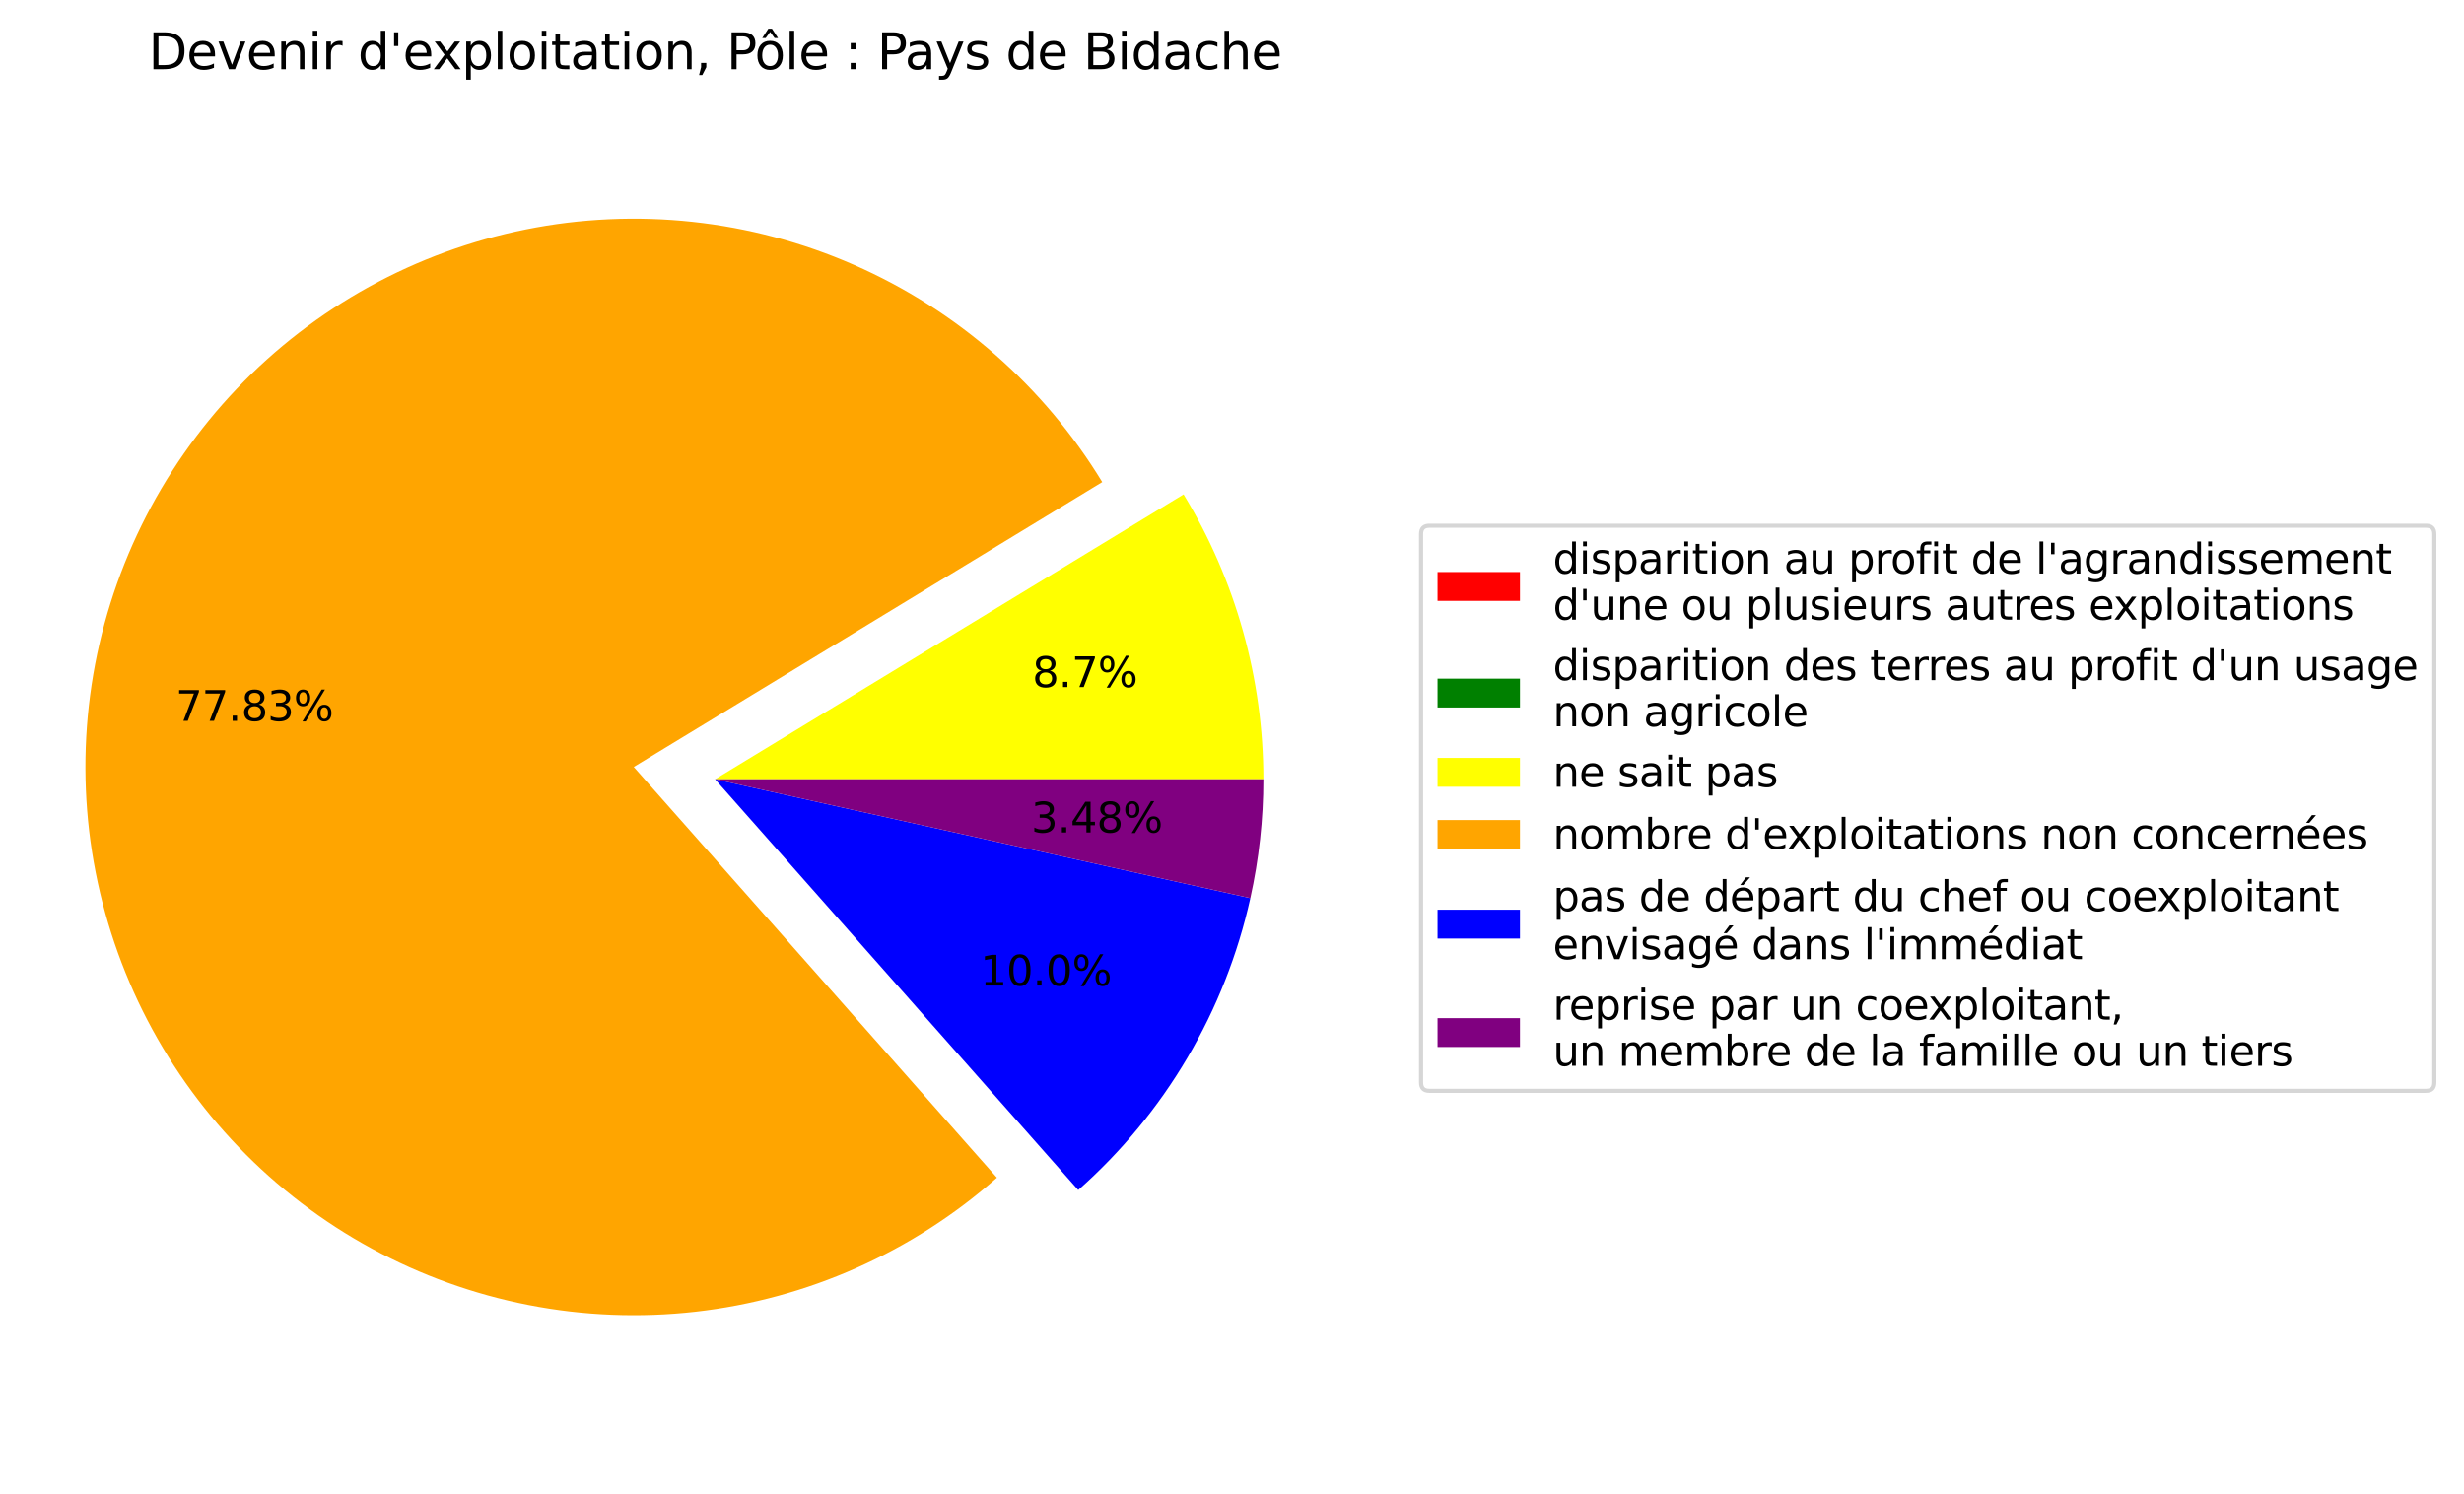 <?xml version="1.0" encoding="utf-8" standalone="no"?>
<!DOCTYPE svg PUBLIC "-//W3C//DTD SVG 1.1//EN"
  "http://www.w3.org/Graphics/SVG/1.1/DTD/svg11.dtd">
<svg xmlns:xlink="http://www.w3.org/1999/xlink" width="597.92pt" height="362.638pt" viewBox="0 0 597.92 362.638" xmlns="http://www.w3.org/2000/svg" version="1.1">
 <defs>
  <style type="text/css">*{stroke-linejoin: round; stroke-linecap: butt}</style>
 </defs>
 <g id="figure_1">
  <g id="patch_1">
   <path d="M 0 362.638 
L 597.92 362.638 
L 597.92 0 
L 0 0 
z
" style="fill: #ffffff"/>
  </g>
  <g id="axes_1">
   <g id="patch_2">
    <path d="M 306.576 189.118 
C 306.576 189.118 306.576 189.118 306.576 189.118 
L 173.52 189.118 
z
" style="fill: #ff0000"/>
   </g>
   <g id="patch_3">
    <path d="M 306.576 189.118 
C 306.576 189.118 306.576 189.118 306.576 189.118 
L 173.52 189.118 
z
" style="fill: #008000"/>
   </g>
   <g id="patch_4">
    <path d="M 306.576 189.118 
C 306.576 176.983 304.916 164.905 301.642 153.22 
C 298.368 141.535 293.511 130.353 287.206 119.984 
L 173.52 189.118 
z
" style="fill: #ffff00"/>
   </g>
   <g id="patch_5">
    <path d="M 267.472 116.997 
C 260.415 105.393 251.624 94.937 241.402 85.994 
C 231.181 77.051 219.651 69.725 207.213 64.272 
C 194.774 58.819 181.574 55.302 168.071 53.844 
C 154.568 52.386 140.922 53.003 127.606 55.676 
C 114.29 58.348 101.462 63.043 89.567 69.598 
C 77.672 76.154 66.851 84.491 57.48 94.321 
C 48.109 104.152 40.298 115.359 34.319 127.553 
C 28.339 139.748 24.262 152.786 22.23 166.214 
C 20.197 179.642 20.232 193.303 22.333 206.721 
C 24.435 220.138 28.579 233.156 34.62 245.319 
C 40.662 257.483 48.53 268.65 57.951 278.432 
C 67.373 288.214 78.236 296.496 90.165 302.99 
C 102.093 309.484 114.945 314.114 128.274 316.718 
C 141.604 319.322 155.253 319.87 168.748 318.343 
C 182.244 316.816 195.426 313.231 207.836 307.714 
C 220.246 302.197 231.739 294.813 241.914 285.817 
L 153.786 186.131 
z
" style="fill: #ffa500"/>
   </g>
   <g id="patch_6">
    <path d="M 261.648 288.805 
C 272.108 279.557 281.048 268.72 288.139 256.693 
C 295.23 244.665 300.384 231.596 303.411 217.966 
L 173.52 189.118 
z
" style="fill: #0000ff"/>
   </g>
   <g id="patch_7">
    <path d="M 303.411 217.966 
C 304.462 213.234 305.254 208.447 305.782 203.629 
C 306.311 198.81 306.576 193.966 306.576 189.118 
L 173.52 189.118 
z
" style="fill: #800080"/>
   </g>
   <g id="matplotlib.axis_1"/>
   <g id="matplotlib.axis_2"/>
   <g id="text_1">
    <!-- 0.0% -->
    <g transform="translate(253.957 191.877) scale(0.1 -0.1)">
     <defs>
      <path id="DejaVuSans-30" d="M 2034 4250 
Q 1547 4250 1301 3770 
Q 1056 3291 1056 2328 
Q 1056 1369 1301 889 
Q 1547 409 2034 409 
Q 2525 409 2770 889 
Q 3016 1369 3016 2328 
Q 3016 3291 2770 3770 
Q 2525 4250 2034 4250 
z
M 2034 4750 
Q 2819 4750 3233 4129 
Q 3647 3509 3647 2328 
Q 3647 1150 3233 529 
Q 2819 -91 2034 -91 
Q 1250 -91 836 529 
Q 422 1150 422 2328 
Q 422 3509 836 4129 
Q 1250 4750 2034 4750 
z
" transform="scale(0.016)"/>
      <path id="DejaVuSans-2e" d="M 684 794 
L 1344 794 
L 1344 0 
L 684 0 
L 684 794 
z
" transform="scale(0.016)"/>
      <path id="DejaVuSans-25" d="M 4653 2053 
Q 4381 2053 4226 1822 
Q 4072 1591 4072 1178 
Q 4072 772 4226 539 
Q 4381 306 4653 306 
Q 4919 306 5073 539 
Q 5228 772 5228 1178 
Q 5228 1588 5073 1820 
Q 4919 2053 4653 2053 
z
M 4653 2450 
Q 5147 2450 5437 2106 
Q 5728 1763 5728 1178 
Q 5728 594 5436 251 
Q 5144 -91 4653 -91 
Q 4153 -91 3862 251 
Q 3572 594 3572 1178 
Q 3572 1766 3864 2108 
Q 4156 2450 4653 2450 
z
M 1428 4353 
Q 1159 4353 1004 4120 
Q 850 3888 850 3481 
Q 850 3069 1003 2837 
Q 1156 2606 1428 2606 
Q 1700 2606 1854 2837 
Q 2009 3069 2009 3481 
Q 2009 3884 1853 4118 
Q 1697 4353 1428 4353 
z
M 4250 4750 
L 4750 4750 
L 1831 -91 
L 1331 -91 
L 4250 4750 
z
M 1428 4750 
Q 1922 4750 2215 4408 
Q 2509 4066 2509 3481 
Q 2509 2891 2217 2550 
Q 1925 2209 1428 2209 
Q 931 2209 642 2551 
Q 353 2894 353 3481 
Q 353 4063 643 4406 
Q 934 4750 1428 4750 
z
" transform="scale(0.016)"/>
     </defs>
    </g>
   </g>
   <g id="text_2">
    <!-- 0.0% -->
    <g transform="translate(253.957 191.877) scale(0.1 -0.1)">
    </g>
   </g>
   <g id="text_3">
    <!-- 8.7% -->
    <g transform="translate(250.503 166.749) scale(0.1 -0.1)">
     <defs>
      <path id="DejaVuSans-38" d="M 2034 2216 
Q 1584 2216 1326 1975 
Q 1069 1734 1069 1313 
Q 1069 891 1326 650 
Q 1584 409 2034 409 
Q 2484 409 2743 651 
Q 3003 894 3003 1313 
Q 3003 1734 2745 1975 
Q 2488 2216 2034 2216 
z
M 1403 2484 
Q 997 2584 770 2862 
Q 544 3141 544 3541 
Q 544 4100 942 4425 
Q 1341 4750 2034 4750 
Q 2731 4750 3128 4425 
Q 3525 4100 3525 3541 
Q 3525 3141 3298 2862 
Q 3072 2584 2669 2484 
Q 3125 2378 3379 2068 
Q 3634 1759 3634 1313 
Q 3634 634 3220 271 
Q 2806 -91 2034 -91 
Q 1263 -91 848 271 
Q 434 634 434 1313 
Q 434 1759 690 2068 
Q 947 2378 1403 2484 
z
M 1172 3481 
Q 1172 3119 1398 2916 
Q 1625 2713 2034 2713 
Q 2441 2713 2670 2916 
Q 2900 3119 2900 3481 
Q 2900 3844 2670 4047 
Q 2441 4250 2034 4250 
Q 1625 4250 1398 4047 
Q 1172 3844 1172 3481 
z
" transform="scale(0.016)"/>
      <path id="DejaVuSans-37" d="M 525 4666 
L 3525 4666 
L 3525 4397 
L 1831 0 
L 1172 0 
L 2766 4134 
L 525 4134 
L 525 4666 
z
" transform="scale(0.016)"/>
     </defs>
     <use xlink:href="#DejaVuSans-38"/>
     <use xlink:href="#DejaVuSans-2e" x="63.623"/>
     <use xlink:href="#DejaVuSans-37" x="95.41"/>
     <use xlink:href="#DejaVuSans-25" x="159.033"/>
    </g>
   </g>
   <g id="text_4">
    <!-- 77.83% -->
    <g transform="translate(42.632 174.948) scale(0.1 -0.1)">
     <defs>
      <path id="DejaVuSans-33" d="M 2597 2516 
Q 3050 2419 3304 2112 
Q 3559 1806 3559 1356 
Q 3559 666 3084 287 
Q 2609 -91 1734 -91 
Q 1441 -91 1130 -33 
Q 819 25 488 141 
L 488 750 
Q 750 597 1062 519 
Q 1375 441 1716 441 
Q 2309 441 2620 675 
Q 2931 909 2931 1356 
Q 2931 1769 2642 2001 
Q 2353 2234 1838 2234 
L 1294 2234 
L 1294 2753 
L 1863 2753 
Q 2328 2753 2575 2939 
Q 2822 3125 2822 3475 
Q 2822 3834 2567 4026 
Q 2313 4219 1838 4219 
Q 1578 4219 1281 4162 
Q 984 4106 628 3988 
L 628 4550 
Q 988 4650 1302 4700 
Q 1616 4750 1894 4750 
Q 2613 4750 3031 4423 
Q 3450 4097 3450 3541 
Q 3450 3153 3228 2886 
Q 3006 2619 2597 2516 
z
" transform="scale(0.016)"/>
     </defs>
     <use xlink:href="#DejaVuSans-37"/>
     <use xlink:href="#DejaVuSans-37" x="63.623"/>
     <use xlink:href="#DejaVuSans-2e" x="127.246"/>
     <use xlink:href="#DejaVuSans-38" x="159.033"/>
     <use xlink:href="#DejaVuSans-33" x="222.656"/>
     <use xlink:href="#DejaVuSans-25" x="286.279"/>
    </g>
   </g>
   <g id="text_5">
    <!-- 10.0% -->
    <g transform="translate(237.87 239.18) scale(0.1 -0.1)">
     <defs>
      <path id="DejaVuSans-31" d="M 794 531 
L 1825 531 
L 1825 4091 
L 703 3866 
L 703 4441 
L 1819 4666 
L 2450 4666 
L 2450 531 
L 3481 531 
L 3481 0 
L 794 0 
L 794 531 
z
" transform="scale(0.016)"/>
     </defs>
     <use xlink:href="#DejaVuSans-31"/>
     <use xlink:href="#DejaVuSans-30" x="63.623"/>
     <use xlink:href="#DejaVuSans-2e" x="127.246"/>
     <use xlink:href="#DejaVuSans-30" x="159.033"/>
     <use xlink:href="#DejaVuSans-25" x="222.656"/>
    </g>
   </g>
   <g id="text_6">
    <!-- 3.48% -->
    <g transform="translate(250.22 202.035) scale(0.1 -0.1)">
     <defs>
      <path id="DejaVuSans-34" d="M 2419 4116 
L 825 1625 
L 2419 1625 
L 2419 4116 
z
M 2253 4666 
L 3047 4666 
L 3047 1625 
L 3713 1625 
L 3713 1100 
L 3047 1100 
L 3047 0 
L 2419 0 
L 2419 1100 
L 313 1100 
L 313 1709 
L 2253 4666 
z
" transform="scale(0.016)"/>
     </defs>
     <use xlink:href="#DejaVuSans-33"/>
     <use xlink:href="#DejaVuSans-2e" x="63.623"/>
     <use xlink:href="#DejaVuSans-34" x="95.41"/>
     <use xlink:href="#DejaVuSans-38" x="159.033"/>
     <use xlink:href="#DejaVuSans-25" x="222.656"/>
    </g>
   </g>
   <g id="text_7">
    <!-- Devenir d'exploitation, Pôle : Pays de Bidache -->
    <g transform="translate(36.032 16.798) scale(0.12 -0.12)">
     <defs>
      <path id="DejaVuSans-44" d="M 1259 4147 
L 1259 519 
L 2022 519 
Q 2988 519 3436 956 
Q 3884 1394 3884 2338 
Q 3884 3275 3436 3711 
Q 2988 4147 2022 4147 
L 1259 4147 
z
M 628 4666 
L 1925 4666 
Q 3281 4666 3915 4102 
Q 4550 3538 4550 2338 
Q 4550 1131 3912 565 
Q 3275 0 1925 0 
L 628 0 
L 628 4666 
z
" transform="scale(0.016)"/>
      <path id="DejaVuSans-65" d="M 3597 1894 
L 3597 1613 
L 953 1613 
Q 991 1019 1311 708 
Q 1631 397 2203 397 
Q 2534 397 2845 478 
Q 3156 559 3463 722 
L 3463 178 
Q 3153 47 2828 -22 
Q 2503 -91 2169 -91 
Q 1331 -91 842 396 
Q 353 884 353 1716 
Q 353 2575 817 3079 
Q 1281 3584 2069 3584 
Q 2775 3584 3186 3129 
Q 3597 2675 3597 1894 
z
M 3022 2063 
Q 3016 2534 2758 2815 
Q 2500 3097 2075 3097 
Q 1594 3097 1305 2825 
Q 1016 2553 972 2059 
L 3022 2063 
z
" transform="scale(0.016)"/>
      <path id="DejaVuSans-76" d="M 191 3500 
L 800 3500 
L 1894 563 
L 2988 3500 
L 3597 3500 
L 2284 0 
L 1503 0 
L 191 3500 
z
" transform="scale(0.016)"/>
      <path id="DejaVuSans-6e" d="M 3513 2113 
L 3513 0 
L 2938 0 
L 2938 2094 
Q 2938 2591 2744 2837 
Q 2550 3084 2163 3084 
Q 1697 3084 1428 2787 
Q 1159 2491 1159 1978 
L 1159 0 
L 581 0 
L 581 3500 
L 1159 3500 
L 1159 2956 
Q 1366 3272 1645 3428 
Q 1925 3584 2291 3584 
Q 2894 3584 3203 3211 
Q 3513 2838 3513 2113 
z
" transform="scale(0.016)"/>
      <path id="DejaVuSans-69" d="M 603 3500 
L 1178 3500 
L 1178 0 
L 603 0 
L 603 3500 
z
M 603 4863 
L 1178 4863 
L 1178 4134 
L 603 4134 
L 603 4863 
z
" transform="scale(0.016)"/>
      <path id="DejaVuSans-72" d="M 2631 2963 
Q 2534 3019 2420 3045 
Q 2306 3072 2169 3072 
Q 1681 3072 1420 2755 
Q 1159 2438 1159 1844 
L 1159 0 
L 581 0 
L 581 3500 
L 1159 3500 
L 1159 2956 
Q 1341 3275 1631 3429 
Q 1922 3584 2338 3584 
Q 2397 3584 2469 3576 
Q 2541 3569 2628 3553 
L 2631 2963 
z
" transform="scale(0.016)"/>
      <path id="DejaVuSans-20" transform="scale(0.016)"/>
      <path id="DejaVuSans-64" d="M 2906 2969 
L 2906 4863 
L 3481 4863 
L 3481 0 
L 2906 0 
L 2906 525 
Q 2725 213 2448 61 
Q 2172 -91 1784 -91 
Q 1150 -91 751 415 
Q 353 922 353 1747 
Q 353 2572 751 3078 
Q 1150 3584 1784 3584 
Q 2172 3584 2448 3432 
Q 2725 3281 2906 2969 
z
M 947 1747 
Q 947 1113 1208 752 
Q 1469 391 1925 391 
Q 2381 391 2643 752 
Q 2906 1113 2906 1747 
Q 2906 2381 2643 2742 
Q 2381 3103 1925 3103 
Q 1469 3103 1208 2742 
Q 947 2381 947 1747 
z
" transform="scale(0.016)"/>
      <path id="DejaVuSans-27" d="M 1147 4666 
L 1147 2931 
L 616 2931 
L 616 4666 
L 1147 4666 
z
" transform="scale(0.016)"/>
      <path id="DejaVuSans-78" d="M 3513 3500 
L 2247 1797 
L 3578 0 
L 2900 0 
L 1881 1375 
L 863 0 
L 184 0 
L 1544 1831 
L 300 3500 
L 978 3500 
L 1906 2253 
L 2834 3500 
L 3513 3500 
z
" transform="scale(0.016)"/>
      <path id="DejaVuSans-70" d="M 1159 525 
L 1159 -1331 
L 581 -1331 
L 581 3500 
L 1159 3500 
L 1159 2969 
Q 1341 3281 1617 3432 
Q 1894 3584 2278 3584 
Q 2916 3584 3314 3078 
Q 3713 2572 3713 1747 
Q 3713 922 3314 415 
Q 2916 -91 2278 -91 
Q 1894 -91 1617 61 
Q 1341 213 1159 525 
z
M 3116 1747 
Q 3116 2381 2855 2742 
Q 2594 3103 2138 3103 
Q 1681 3103 1420 2742 
Q 1159 2381 1159 1747 
Q 1159 1113 1420 752 
Q 1681 391 2138 391 
Q 2594 391 2855 752 
Q 3116 1113 3116 1747 
z
" transform="scale(0.016)"/>
      <path id="DejaVuSans-6c" d="M 603 4863 
L 1178 4863 
L 1178 0 
L 603 0 
L 603 4863 
z
" transform="scale(0.016)"/>
      <path id="DejaVuSans-6f" d="M 1959 3097 
Q 1497 3097 1228 2736 
Q 959 2375 959 1747 
Q 959 1119 1226 758 
Q 1494 397 1959 397 
Q 2419 397 2687 759 
Q 2956 1122 2956 1747 
Q 2956 2369 2687 2733 
Q 2419 3097 1959 3097 
z
M 1959 3584 
Q 2709 3584 3137 3096 
Q 3566 2609 3566 1747 
Q 3566 888 3137 398 
Q 2709 -91 1959 -91 
Q 1206 -91 779 398 
Q 353 888 353 1747 
Q 353 2609 779 3096 
Q 1206 3584 1959 3584 
z
" transform="scale(0.016)"/>
      <path id="DejaVuSans-74" d="M 1172 4494 
L 1172 3500 
L 2356 3500 
L 2356 3053 
L 1172 3053 
L 1172 1153 
Q 1172 725 1289 603 
Q 1406 481 1766 481 
L 2356 481 
L 2356 0 
L 1766 0 
Q 1100 0 847 248 
Q 594 497 594 1153 
L 594 3053 
L 172 3053 
L 172 3500 
L 594 3500 
L 594 4494 
L 1172 4494 
z
" transform="scale(0.016)"/>
      <path id="DejaVuSans-61" d="M 2194 1759 
Q 1497 1759 1228 1600 
Q 959 1441 959 1056 
Q 959 750 1161 570 
Q 1363 391 1709 391 
Q 2188 391 2477 730 
Q 2766 1069 2766 1631 
L 2766 1759 
L 2194 1759 
z
M 3341 1997 
L 3341 0 
L 2766 0 
L 2766 531 
Q 2569 213 2275 61 
Q 1981 -91 1556 -91 
Q 1019 -91 701 211 
Q 384 513 384 1019 
Q 384 1609 779 1909 
Q 1175 2209 1959 2209 
L 2766 2209 
L 2766 2266 
Q 2766 2663 2505 2880 
Q 2244 3097 1772 3097 
Q 1472 3097 1187 3025 
Q 903 2953 641 2809 
L 641 3341 
Q 956 3463 1253 3523 
Q 1550 3584 1831 3584 
Q 2591 3584 2966 3190 
Q 3341 2797 3341 1997 
z
" transform="scale(0.016)"/>
      <path id="DejaVuSans-2c" d="M 750 794 
L 1409 794 
L 1409 256 
L 897 -744 
L 494 -744 
L 750 256 
L 750 794 
z
" transform="scale(0.016)"/>
      <path id="DejaVuSans-50" d="M 1259 4147 
L 1259 2394 
L 2053 2394 
Q 2494 2394 2734 2622 
Q 2975 2850 2975 3272 
Q 2975 3691 2734 3919 
Q 2494 4147 2053 4147 
L 1259 4147 
z
M 628 4666 
L 2053 4666 
Q 2838 4666 3239 4311 
Q 3641 3956 3641 3272 
Q 3641 2581 3239 2228 
Q 2838 1875 2053 1875 
L 1259 1875 
L 1259 0 
L 628 0 
L 628 4666 
z
" transform="scale(0.016)"/>
      <path id="DejaVuSans-f4" d="M 1959 3097 
Q 1497 3097 1228 2736 
Q 959 2375 959 1747 
Q 959 1119 1226 758 
Q 1494 397 1959 397 
Q 2419 397 2687 759 
Q 2956 1122 2956 1747 
Q 2956 2369 2687 2733 
Q 2419 3097 1959 3097 
z
M 1959 3584 
Q 2709 3584 3137 3096 
Q 3566 2609 3566 1747 
Q 3566 888 3137 398 
Q 2709 -91 1959 -91 
Q 1206 -91 779 398 
Q 353 888 353 1747 
Q 353 2609 779 3096 
Q 1206 3584 1959 3584 
z
M 1729 5119 
L 2191 5119 
L 2957 3944 
L 2523 3944 
L 1960 4709 
L 1398 3944 
L 963 3944 
L 1729 5119 
z
" transform="scale(0.016)"/>
      <path id="DejaVuSans-3a" d="M 750 794 
L 1409 794 
L 1409 0 
L 750 0 
L 750 794 
z
M 750 3309 
L 1409 3309 
L 1409 2516 
L 750 2516 
L 750 3309 
z
" transform="scale(0.016)"/>
      <path id="DejaVuSans-79" d="M 2059 -325 
Q 1816 -950 1584 -1140 
Q 1353 -1331 966 -1331 
L 506 -1331 
L 506 -850 
L 844 -850 
Q 1081 -850 1212 -737 
Q 1344 -625 1503 -206 
L 1606 56 
L 191 3500 
L 800 3500 
L 1894 763 
L 2988 3500 
L 3597 3500 
L 2059 -325 
z
" transform="scale(0.016)"/>
      <path id="DejaVuSans-73" d="M 2834 3397 
L 2834 2853 
Q 2591 2978 2328 3040 
Q 2066 3103 1784 3103 
Q 1356 3103 1142 2972 
Q 928 2841 928 2578 
Q 928 2378 1081 2264 
Q 1234 2150 1697 2047 
L 1894 2003 
Q 2506 1872 2764 1633 
Q 3022 1394 3022 966 
Q 3022 478 2636 193 
Q 2250 -91 1575 -91 
Q 1294 -91 989 -36 
Q 684 19 347 128 
L 347 722 
Q 666 556 975 473 
Q 1284 391 1588 391 
Q 1994 391 2212 530 
Q 2431 669 2431 922 
Q 2431 1156 2273 1281 
Q 2116 1406 1581 1522 
L 1381 1569 
Q 847 1681 609 1914 
Q 372 2147 372 2553 
Q 372 3047 722 3315 
Q 1072 3584 1716 3584 
Q 2034 3584 2315 3537 
Q 2597 3491 2834 3397 
z
" transform="scale(0.016)"/>
      <path id="DejaVuSans-42" d="M 1259 2228 
L 1259 519 
L 2272 519 
Q 2781 519 3026 730 
Q 3272 941 3272 1375 
Q 3272 1813 3026 2020 
Q 2781 2228 2272 2228 
L 1259 2228 
z
M 1259 4147 
L 1259 2741 
L 2194 2741 
Q 2656 2741 2882 2914 
Q 3109 3088 3109 3444 
Q 3109 3797 2882 3972 
Q 2656 4147 2194 4147 
L 1259 4147 
z
M 628 4666 
L 2241 4666 
Q 2963 4666 3353 4366 
Q 3744 4066 3744 3513 
Q 3744 3084 3544 2831 
Q 3344 2578 2956 2516 
Q 3422 2416 3680 2098 
Q 3938 1781 3938 1306 
Q 3938 681 3513 340 
Q 3088 0 2303 0 
L 628 0 
L 628 4666 
z
" transform="scale(0.016)"/>
      <path id="DejaVuSans-63" d="M 3122 3366 
L 3122 2828 
Q 2878 2963 2633 3030 
Q 2388 3097 2138 3097 
Q 1578 3097 1268 2742 
Q 959 2388 959 1747 
Q 959 1106 1268 751 
Q 1578 397 2138 397 
Q 2388 397 2633 464 
Q 2878 531 3122 666 
L 3122 134 
Q 2881 22 2623 -34 
Q 2366 -91 2075 -91 
Q 1284 -91 818 406 
Q 353 903 353 1747 
Q 353 2603 823 3093 
Q 1294 3584 2113 3584 
Q 2378 3584 2631 3529 
Q 2884 3475 3122 3366 
z
" transform="scale(0.016)"/>
      <path id="DejaVuSans-68" d="M 3513 2113 
L 3513 0 
L 2938 0 
L 2938 2094 
Q 2938 2591 2744 2837 
Q 2550 3084 2163 3084 
Q 1697 3084 1428 2787 
Q 1159 2491 1159 1978 
L 1159 0 
L 581 0 
L 581 4863 
L 1159 4863 
L 1159 2956 
Q 1366 3272 1645 3428 
Q 1925 3584 2291 3584 
Q 2894 3584 3203 3211 
Q 3513 2838 3513 2113 
z
" transform="scale(0.016)"/>
     </defs>
     <use xlink:href="#DejaVuSans-44"/>
     <use xlink:href="#DejaVuSans-65" x="77.002"/>
     <use xlink:href="#DejaVuSans-76" x="138.525"/>
     <use xlink:href="#DejaVuSans-65" x="197.705"/>
     <use xlink:href="#DejaVuSans-6e" x="259.229"/>
     <use xlink:href="#DejaVuSans-69" x="322.607"/>
     <use xlink:href="#DejaVuSans-72" x="350.391"/>
     <use xlink:href="#DejaVuSans-20" x="391.504"/>
     <use xlink:href="#DejaVuSans-64" x="423.291"/>
     <use xlink:href="#DejaVuSans-27" x="486.768"/>
     <use xlink:href="#DejaVuSans-65" x="514.258"/>
     <use xlink:href="#DejaVuSans-78" x="574.031"/>
     <use xlink:href="#DejaVuSans-70" x="633.211"/>
     <use xlink:href="#DejaVuSans-6c" x="696.688"/>
     <use xlink:href="#DejaVuSans-6f" x="724.471"/>
     <use xlink:href="#DejaVuSans-69" x="785.652"/>
     <use xlink:href="#DejaVuSans-74" x="813.436"/>
     <use xlink:href="#DejaVuSans-61" x="852.645"/>
     <use xlink:href="#DejaVuSans-74" x="913.924"/>
     <use xlink:href="#DejaVuSans-69" x="953.133"/>
     <use xlink:href="#DejaVuSans-6f" x="980.916"/>
     <use xlink:href="#DejaVuSans-6e" x="1042.098"/>
     <use xlink:href="#DejaVuSans-2c" x="1105.477"/>
     <use xlink:href="#DejaVuSans-20" x="1137.264"/>
     <use xlink:href="#DejaVuSans-50" x="1169.051"/>
     <use xlink:href="#DejaVuSans-f4" x="1225.729"/>
     <use xlink:href="#DejaVuSans-6c" x="1286.91"/>
     <use xlink:href="#DejaVuSans-65" x="1314.693"/>
     <use xlink:href="#DejaVuSans-20" x="1376.217"/>
     <use xlink:href="#DejaVuSans-3a" x="1408.004"/>
     <use xlink:href="#DejaVuSans-20" x="1441.695"/>
     <use xlink:href="#DejaVuSans-50" x="1473.482"/>
     <use xlink:href="#DejaVuSans-61" x="1529.285"/>
     <use xlink:href="#DejaVuSans-79" x="1590.564"/>
     <use xlink:href="#DejaVuSans-73" x="1649.744"/>
     <use xlink:href="#DejaVuSans-20" x="1701.844"/>
     <use xlink:href="#DejaVuSans-64" x="1733.631"/>
     <use xlink:href="#DejaVuSans-65" x="1797.107"/>
     <use xlink:href="#DejaVuSans-20" x="1858.631"/>
     <use xlink:href="#DejaVuSans-42" x="1890.418"/>
     <use xlink:href="#DejaVuSans-69" x="1959.021"/>
     <use xlink:href="#DejaVuSans-64" x="1986.805"/>
     <use xlink:href="#DejaVuSans-61" x="2050.281"/>
     <use xlink:href="#DejaVuSans-63" x="2111.561"/>
     <use xlink:href="#DejaVuSans-68" x="2166.541"/>
     <use xlink:href="#DejaVuSans-65" x="2229.92"/>
    </g>
   </g>
   <g id="legend_1">
    <g id="patch_8">
     <path d="M 346.84 264.73 
L 588.72 264.73 
Q 590.72 264.73 590.72 262.73 
L 590.72 129.59 
Q 590.72 127.59 588.72 127.59 
L 346.84 127.59 
Q 344.84 127.59 344.84 129.59 
L 344.84 262.73 
Q 344.84 264.73 346.84 264.73 
z
" style="fill: #ffffff; opacity: 0.8; stroke: #cccccc; stroke-linejoin: miter"/>
    </g>
    <g id="patch_9">
     <path d="M 348.84 145.827 
L 368.84 145.827 
L 368.84 138.827 
L 348.84 138.827 
z
" style="fill: #ff0000"/>
    </g>
    <g id="text_8">
     <!-- disparition au profit de l'agrandissement -->
     <g transform="translate(376.84 139.189) scale(0.1 -0.1)">
      <defs>
       <path id="DejaVuSans-75" d="M 544 1381 
L 544 3500 
L 1119 3500 
L 1119 1403 
Q 1119 906 1312 657 
Q 1506 409 1894 409 
Q 2359 409 2629 706 
Q 2900 1003 2900 1516 
L 2900 3500 
L 3475 3500 
L 3475 0 
L 2900 0 
L 2900 538 
Q 2691 219 2414 64 
Q 2138 -91 1772 -91 
Q 1169 -91 856 284 
Q 544 659 544 1381 
z
M 1991 3584 
L 1991 3584 
z
" transform="scale(0.016)"/>
       <path id="DejaVuSans-66" d="M 2375 4863 
L 2375 4384 
L 1825 4384 
Q 1516 4384 1395 4259 
Q 1275 4134 1275 3809 
L 1275 3500 
L 2222 3500 
L 2222 3053 
L 1275 3053 
L 1275 0 
L 697 0 
L 697 3053 
L 147 3053 
L 147 3500 
L 697 3500 
L 697 3744 
Q 697 4328 969 4595 
Q 1241 4863 1831 4863 
L 2375 4863 
z
" transform="scale(0.016)"/>
       <path id="DejaVuSans-67" d="M 2906 1791 
Q 2906 2416 2648 2759 
Q 2391 3103 1925 3103 
Q 1463 3103 1205 2759 
Q 947 2416 947 1791 
Q 947 1169 1205 825 
Q 1463 481 1925 481 
Q 2391 481 2648 825 
Q 2906 1169 2906 1791 
z
M 3481 434 
Q 3481 -459 3084 -895 
Q 2688 -1331 1869 -1331 
Q 1566 -1331 1297 -1286 
Q 1028 -1241 775 -1147 
L 775 -588 
Q 1028 -725 1275 -790 
Q 1522 -856 1778 -856 
Q 2344 -856 2625 -561 
Q 2906 -266 2906 331 
L 2906 616 
Q 2728 306 2450 153 
Q 2172 0 1784 0 
Q 1141 0 747 490 
Q 353 981 353 1791 
Q 353 2603 747 3093 
Q 1141 3584 1784 3584 
Q 2172 3584 2450 3431 
Q 2728 3278 2906 2969 
L 2906 3500 
L 3481 3500 
L 3481 434 
z
" transform="scale(0.016)"/>
       <path id="DejaVuSans-6d" d="M 3328 2828 
Q 3544 3216 3844 3400 
Q 4144 3584 4550 3584 
Q 5097 3584 5394 3201 
Q 5691 2819 5691 2113 
L 5691 0 
L 5113 0 
L 5113 2094 
Q 5113 2597 4934 2840 
Q 4756 3084 4391 3084 
Q 3944 3084 3684 2787 
Q 3425 2491 3425 1978 
L 3425 0 
L 2847 0 
L 2847 2094 
Q 2847 2600 2669 2842 
Q 2491 3084 2119 3084 
Q 1678 3084 1418 2786 
Q 1159 2488 1159 1978 
L 1159 0 
L 581 0 
L 581 3500 
L 1159 3500 
L 1159 2956 
Q 1356 3278 1631 3431 
Q 1906 3584 2284 3584 
Q 2666 3584 2933 3390 
Q 3200 3197 3328 2828 
z
" transform="scale(0.016)"/>
      </defs>
      <use xlink:href="#DejaVuSans-64"/>
      <use xlink:href="#DejaVuSans-69" x="63.477"/>
      <use xlink:href="#DejaVuSans-73" x="91.26"/>
      <use xlink:href="#DejaVuSans-70" x="143.359"/>
      <use xlink:href="#DejaVuSans-61" x="206.836"/>
      <use xlink:href="#DejaVuSans-72" x="268.115"/>
      <use xlink:href="#DejaVuSans-69" x="309.229"/>
      <use xlink:href="#DejaVuSans-74" x="337.012"/>
      <use xlink:href="#DejaVuSans-69" x="376.221"/>
      <use xlink:href="#DejaVuSans-6f" x="404.004"/>
      <use xlink:href="#DejaVuSans-6e" x="465.186"/>
      <use xlink:href="#DejaVuSans-20" x="528.564"/>
      <use xlink:href="#DejaVuSans-61" x="560.352"/>
      <use xlink:href="#DejaVuSans-75" x="621.631"/>
      <use xlink:href="#DejaVuSans-20" x="685.01"/>
      <use xlink:href="#DejaVuSans-70" x="716.797"/>
      <use xlink:href="#DejaVuSans-72" x="780.273"/>
      <use xlink:href="#DejaVuSans-6f" x="819.137"/>
      <use xlink:href="#DejaVuSans-66" x="880.318"/>
      <use xlink:href="#DejaVuSans-69" x="915.523"/>
      <use xlink:href="#DejaVuSans-74" x="943.307"/>
      <use xlink:href="#DejaVuSans-20" x="982.516"/>
      <use xlink:href="#DejaVuSans-64" x="1014.303"/>
      <use xlink:href="#DejaVuSans-65" x="1077.779"/>
      <use xlink:href="#DejaVuSans-20" x="1139.303"/>
      <use xlink:href="#DejaVuSans-6c" x="1171.09"/>
      <use xlink:href="#DejaVuSans-27" x="1198.873"/>
      <use xlink:href="#DejaVuSans-61" x="1226.363"/>
      <use xlink:href="#DejaVuSans-67" x="1287.643"/>
      <use xlink:href="#DejaVuSans-72" x="1351.119"/>
      <use xlink:href="#DejaVuSans-61" x="1392.232"/>
      <use xlink:href="#DejaVuSans-6e" x="1453.512"/>
      <use xlink:href="#DejaVuSans-64" x="1516.891"/>
      <use xlink:href="#DejaVuSans-69" x="1580.367"/>
      <use xlink:href="#DejaVuSans-73" x="1608.15"/>
      <use xlink:href="#DejaVuSans-73" x="1660.25"/>
      <use xlink:href="#DejaVuSans-65" x="1712.35"/>
      <use xlink:href="#DejaVuSans-6d" x="1773.873"/>
      <use xlink:href="#DejaVuSans-65" x="1871.285"/>
      <use xlink:href="#DejaVuSans-6e" x="1932.809"/>
      <use xlink:href="#DejaVuSans-74" x="1996.188"/>
     </g>
     <!-- d'une ou plusieurs autres exploitations -->
     <g transform="translate(376.84 150.386) scale(0.1 -0.1)">
      <use xlink:href="#DejaVuSans-64"/>
      <use xlink:href="#DejaVuSans-27" x="63.477"/>
      <use xlink:href="#DejaVuSans-75" x="90.967"/>
      <use xlink:href="#DejaVuSans-6e" x="154.346"/>
      <use xlink:href="#DejaVuSans-65" x="217.725"/>
      <use xlink:href="#DejaVuSans-20" x="279.248"/>
      <use xlink:href="#DejaVuSans-6f" x="311.035"/>
      <use xlink:href="#DejaVuSans-75" x="372.217"/>
      <use xlink:href="#DejaVuSans-20" x="435.596"/>
      <use xlink:href="#DejaVuSans-70" x="467.383"/>
      <use xlink:href="#DejaVuSans-6c" x="530.859"/>
      <use xlink:href="#DejaVuSans-75" x="558.643"/>
      <use xlink:href="#DejaVuSans-73" x="622.021"/>
      <use xlink:href="#DejaVuSans-69" x="674.121"/>
      <use xlink:href="#DejaVuSans-65" x="701.904"/>
      <use xlink:href="#DejaVuSans-75" x="763.428"/>
      <use xlink:href="#DejaVuSans-72" x="826.807"/>
      <use xlink:href="#DejaVuSans-73" x="867.92"/>
      <use xlink:href="#DejaVuSans-20" x="920.02"/>
      <use xlink:href="#DejaVuSans-61" x="951.807"/>
      <use xlink:href="#DejaVuSans-75" x="1013.086"/>
      <use xlink:href="#DejaVuSans-74" x="1076.465"/>
      <use xlink:href="#DejaVuSans-72" x="1115.674"/>
      <use xlink:href="#DejaVuSans-65" x="1154.537"/>
      <use xlink:href="#DejaVuSans-73" x="1216.061"/>
      <use xlink:href="#DejaVuSans-20" x="1268.16"/>
      <use xlink:href="#DejaVuSans-65" x="1299.947"/>
      <use xlink:href="#DejaVuSans-78" x="1359.721"/>
      <use xlink:href="#DejaVuSans-70" x="1418.9"/>
      <use xlink:href="#DejaVuSans-6c" x="1482.377"/>
      <use xlink:href="#DejaVuSans-6f" x="1510.16"/>
      <use xlink:href="#DejaVuSans-69" x="1571.342"/>
      <use xlink:href="#DejaVuSans-74" x="1599.125"/>
      <use xlink:href="#DejaVuSans-61" x="1638.334"/>
      <use xlink:href="#DejaVuSans-74" x="1699.613"/>
      <use xlink:href="#DejaVuSans-69" x="1738.822"/>
      <use xlink:href="#DejaVuSans-6f" x="1766.605"/>
      <use xlink:href="#DejaVuSans-6e" x="1827.787"/>
      <use xlink:href="#DejaVuSans-73" x="1891.166"/>
     </g>
    </g>
    <g id="patch_10">
     <path d="M 348.84 171.703 
L 368.84 171.703 
L 368.84 164.703 
L 348.84 164.703 
z
" style="fill: #008000"/>
    </g>
    <g id="text_9">
     <!-- disparition des terres au profit d'un usage -->
     <g transform="translate(376.84 165.065) scale(0.1 -0.1)">
      <use xlink:href="#DejaVuSans-64"/>
      <use xlink:href="#DejaVuSans-69" x="63.477"/>
      <use xlink:href="#DejaVuSans-73" x="91.26"/>
      <use xlink:href="#DejaVuSans-70" x="143.359"/>
      <use xlink:href="#DejaVuSans-61" x="206.836"/>
      <use xlink:href="#DejaVuSans-72" x="268.115"/>
      <use xlink:href="#DejaVuSans-69" x="309.229"/>
      <use xlink:href="#DejaVuSans-74" x="337.012"/>
      <use xlink:href="#DejaVuSans-69" x="376.221"/>
      <use xlink:href="#DejaVuSans-6f" x="404.004"/>
      <use xlink:href="#DejaVuSans-6e" x="465.186"/>
      <use xlink:href="#DejaVuSans-20" x="528.564"/>
      <use xlink:href="#DejaVuSans-64" x="560.352"/>
      <use xlink:href="#DejaVuSans-65" x="623.828"/>
      <use xlink:href="#DejaVuSans-73" x="685.352"/>
      <use xlink:href="#DejaVuSans-20" x="737.451"/>
      <use xlink:href="#DejaVuSans-74" x="769.238"/>
      <use xlink:href="#DejaVuSans-65" x="808.447"/>
      <use xlink:href="#DejaVuSans-72" x="869.971"/>
      <use xlink:href="#DejaVuSans-72" x="909.334"/>
      <use xlink:href="#DejaVuSans-65" x="948.197"/>
      <use xlink:href="#DejaVuSans-73" x="1009.721"/>
      <use xlink:href="#DejaVuSans-20" x="1061.82"/>
      <use xlink:href="#DejaVuSans-61" x="1093.607"/>
      <use xlink:href="#DejaVuSans-75" x="1154.887"/>
      <use xlink:href="#DejaVuSans-20" x="1218.266"/>
      <use xlink:href="#DejaVuSans-70" x="1250.053"/>
      <use xlink:href="#DejaVuSans-72" x="1313.529"/>
      <use xlink:href="#DejaVuSans-6f" x="1352.393"/>
      <use xlink:href="#DejaVuSans-66" x="1413.574"/>
      <use xlink:href="#DejaVuSans-69" x="1448.779"/>
      <use xlink:href="#DejaVuSans-74" x="1476.562"/>
      <use xlink:href="#DejaVuSans-20" x="1515.771"/>
      <use xlink:href="#DejaVuSans-64" x="1547.559"/>
      <use xlink:href="#DejaVuSans-27" x="1611.035"/>
      <use xlink:href="#DejaVuSans-75" x="1638.525"/>
      <use xlink:href="#DejaVuSans-6e" x="1701.904"/>
      <use xlink:href="#DejaVuSans-20" x="1765.283"/>
      <use xlink:href="#DejaVuSans-75" x="1797.07"/>
      <use xlink:href="#DejaVuSans-73" x="1860.449"/>
      <use xlink:href="#DejaVuSans-61" x="1912.549"/>
      <use xlink:href="#DejaVuSans-67" x="1973.828"/>
      <use xlink:href="#DejaVuSans-65" x="2037.305"/>
     </g>
     <!-- non agricole -->
     <g transform="translate(376.84 176.262) scale(0.1 -0.1)">
      <use xlink:href="#DejaVuSans-6e"/>
      <use xlink:href="#DejaVuSans-6f" x="63.379"/>
      <use xlink:href="#DejaVuSans-6e" x="124.561"/>
      <use xlink:href="#DejaVuSans-20" x="187.939"/>
      <use xlink:href="#DejaVuSans-61" x="219.727"/>
      <use xlink:href="#DejaVuSans-67" x="281.006"/>
      <use xlink:href="#DejaVuSans-72" x="344.482"/>
      <use xlink:href="#DejaVuSans-69" x="385.596"/>
      <use xlink:href="#DejaVuSans-63" x="413.379"/>
      <use xlink:href="#DejaVuSans-6f" x="468.359"/>
      <use xlink:href="#DejaVuSans-6c" x="529.541"/>
      <use xlink:href="#DejaVuSans-65" x="557.324"/>
     </g>
    </g>
    <g id="patch_11">
     <path d="M 348.84 190.94 
L 368.84 190.94 
L 368.84 183.94 
L 348.84 183.94 
z
" style="fill: #ffff00"/>
    </g>
    <g id="text_10">
     <!-- ne sait pas -->
     <g transform="translate(376.84 190.94) scale(0.1 -0.1)">
      <use xlink:href="#DejaVuSans-6e"/>
      <use xlink:href="#DejaVuSans-65" x="63.379"/>
      <use xlink:href="#DejaVuSans-20" x="124.902"/>
      <use xlink:href="#DejaVuSans-73" x="156.689"/>
      <use xlink:href="#DejaVuSans-61" x="208.789"/>
      <use xlink:href="#DejaVuSans-69" x="270.068"/>
      <use xlink:href="#DejaVuSans-74" x="297.852"/>
      <use xlink:href="#DejaVuSans-20" x="337.061"/>
      <use xlink:href="#DejaVuSans-70" x="368.848"/>
      <use xlink:href="#DejaVuSans-61" x="432.324"/>
      <use xlink:href="#DejaVuSans-73" x="493.604"/>
     </g>
    </g>
    <g id="patch_12">
     <path d="M 348.84 206.019 
L 368.84 206.019 
L 368.84 199.019 
L 348.84 199.019 
z
" style="fill: #ffa500"/>
    </g>
    <g id="text_11">
     <!-- nombre d'exploitations non concernées -->
     <g transform="translate(376.84 206.019) scale(0.1 -0.1)">
      <defs>
       <path id="DejaVuSans-62" d="M 3116 1747 
Q 3116 2381 2855 2742 
Q 2594 3103 2138 3103 
Q 1681 3103 1420 2742 
Q 1159 2381 1159 1747 
Q 1159 1113 1420 752 
Q 1681 391 2138 391 
Q 2594 391 2855 752 
Q 3116 1113 3116 1747 
z
M 1159 2969 
Q 1341 3281 1617 3432 
Q 1894 3584 2278 3584 
Q 2916 3584 3314 3078 
Q 3713 2572 3713 1747 
Q 3713 922 3314 415 
Q 2916 -91 2278 -91 
Q 1894 -91 1617 61 
Q 1341 213 1159 525 
L 1159 0 
L 581 0 
L 581 4863 
L 1159 4863 
L 1159 2969 
z
" transform="scale(0.016)"/>
       <path id="DejaVuSans-e9" d="M 3597 1894 
L 3597 1613 
L 953 1613 
Q 991 1019 1311 708 
Q 1631 397 2203 397 
Q 2534 397 2845 478 
Q 3156 559 3463 722 
L 3463 178 
Q 3153 47 2828 -22 
Q 2503 -91 2169 -91 
Q 1331 -91 842 396 
Q 353 884 353 1716 
Q 353 2575 817 3079 
Q 1281 3584 2069 3584 
Q 2775 3584 3186 3129 
Q 3597 2675 3597 1894 
z
M 3022 2063 
Q 3016 2534 2758 2815 
Q 2500 3097 2075 3097 
Q 1594 3097 1305 2825 
Q 1016 2553 972 2059 
L 3022 2063 
z
M 2466 5119 
L 3088 5119 
L 2070 3944 
L 1591 3944 
L 2466 5119 
z
" transform="scale(0.016)"/>
      </defs>
      <use xlink:href="#DejaVuSans-6e"/>
      <use xlink:href="#DejaVuSans-6f" x="63.379"/>
      <use xlink:href="#DejaVuSans-6d" x="124.561"/>
      <use xlink:href="#DejaVuSans-62" x="221.973"/>
      <use xlink:href="#DejaVuSans-72" x="285.449"/>
      <use xlink:href="#DejaVuSans-65" x="324.312"/>
      <use xlink:href="#DejaVuSans-20" x="385.836"/>
      <use xlink:href="#DejaVuSans-64" x="417.623"/>
      <use xlink:href="#DejaVuSans-27" x="481.1"/>
      <use xlink:href="#DejaVuSans-65" x="508.59"/>
      <use xlink:href="#DejaVuSans-78" x="568.363"/>
      <use xlink:href="#DejaVuSans-70" x="627.543"/>
      <use xlink:href="#DejaVuSans-6c" x="691.02"/>
      <use xlink:href="#DejaVuSans-6f" x="718.803"/>
      <use xlink:href="#DejaVuSans-69" x="779.984"/>
      <use xlink:href="#DejaVuSans-74" x="807.768"/>
      <use xlink:href="#DejaVuSans-61" x="846.977"/>
      <use xlink:href="#DejaVuSans-74" x="908.256"/>
      <use xlink:href="#DejaVuSans-69" x="947.465"/>
      <use xlink:href="#DejaVuSans-6f" x="975.248"/>
      <use xlink:href="#DejaVuSans-6e" x="1036.43"/>
      <use xlink:href="#DejaVuSans-73" x="1099.809"/>
      <use xlink:href="#DejaVuSans-20" x="1151.908"/>
      <use xlink:href="#DejaVuSans-6e" x="1183.695"/>
      <use xlink:href="#DejaVuSans-6f" x="1247.074"/>
      <use xlink:href="#DejaVuSans-6e" x="1308.256"/>
      <use xlink:href="#DejaVuSans-20" x="1371.635"/>
      <use xlink:href="#DejaVuSans-63" x="1403.422"/>
      <use xlink:href="#DejaVuSans-6f" x="1458.402"/>
      <use xlink:href="#DejaVuSans-6e" x="1519.584"/>
      <use xlink:href="#DejaVuSans-63" x="1582.963"/>
      <use xlink:href="#DejaVuSans-65" x="1637.943"/>
      <use xlink:href="#DejaVuSans-72" x="1699.467"/>
      <use xlink:href="#DejaVuSans-6e" x="1738.83"/>
      <use xlink:href="#DejaVuSans-e9" x="1802.209"/>
      <use xlink:href="#DejaVuSans-65" x="1863.732"/>
      <use xlink:href="#DejaVuSans-73" x="1925.256"/>
     </g>
    </g>
    <g id="patch_13">
     <path d="M 348.84 227.775 
L 368.84 227.775 
L 368.84 220.775 
L 348.84 220.775 
z
" style="fill: #0000ff"/>
    </g>
    <g id="text_12">
     <!-- pas de départ du chef ou coexploitant -->
     <g transform="translate(376.84 221.097) scale(0.1 -0.1)">
      <use xlink:href="#DejaVuSans-70"/>
      <use xlink:href="#DejaVuSans-61" x="63.477"/>
      <use xlink:href="#DejaVuSans-73" x="124.756"/>
      <use xlink:href="#DejaVuSans-20" x="176.855"/>
      <use xlink:href="#DejaVuSans-64" x="208.643"/>
      <use xlink:href="#DejaVuSans-65" x="272.119"/>
      <use xlink:href="#DejaVuSans-20" x="333.643"/>
      <use xlink:href="#DejaVuSans-64" x="365.43"/>
      <use xlink:href="#DejaVuSans-e9" x="428.906"/>
      <use xlink:href="#DejaVuSans-70" x="490.43"/>
      <use xlink:href="#DejaVuSans-61" x="553.906"/>
      <use xlink:href="#DejaVuSans-72" x="615.186"/>
      <use xlink:href="#DejaVuSans-74" x="656.299"/>
      <use xlink:href="#DejaVuSans-20" x="695.508"/>
      <use xlink:href="#DejaVuSans-64" x="727.295"/>
      <use xlink:href="#DejaVuSans-75" x="790.771"/>
      <use xlink:href="#DejaVuSans-20" x="854.15"/>
      <use xlink:href="#DejaVuSans-63" x="885.938"/>
      <use xlink:href="#DejaVuSans-68" x="940.918"/>
      <use xlink:href="#DejaVuSans-65" x="1004.297"/>
      <use xlink:href="#DejaVuSans-66" x="1065.82"/>
      <use xlink:href="#DejaVuSans-20" x="1101.025"/>
      <use xlink:href="#DejaVuSans-6f" x="1132.812"/>
      <use xlink:href="#DejaVuSans-75" x="1193.994"/>
      <use xlink:href="#DejaVuSans-20" x="1257.373"/>
      <use xlink:href="#DejaVuSans-63" x="1289.16"/>
      <use xlink:href="#DejaVuSans-6f" x="1344.141"/>
      <use xlink:href="#DejaVuSans-65" x="1405.322"/>
      <use xlink:href="#DejaVuSans-78" x="1465.096"/>
      <use xlink:href="#DejaVuSans-70" x="1524.275"/>
      <use xlink:href="#DejaVuSans-6c" x="1587.752"/>
      <use xlink:href="#DejaVuSans-6f" x="1615.535"/>
      <use xlink:href="#DejaVuSans-69" x="1676.717"/>
      <use xlink:href="#DejaVuSans-74" x="1704.5"/>
      <use xlink:href="#DejaVuSans-61" x="1743.709"/>
      <use xlink:href="#DejaVuSans-6e" x="1804.988"/>
      <use xlink:href="#DejaVuSans-74" x="1868.367"/>
     </g>
     <!-- envisagé dans l'immédiat -->
     <g transform="translate(376.84 232.774) scale(0.1 -0.1)">
      <use xlink:href="#DejaVuSans-65"/>
      <use xlink:href="#DejaVuSans-6e" x="61.523"/>
      <use xlink:href="#DejaVuSans-76" x="124.902"/>
      <use xlink:href="#DejaVuSans-69" x="184.082"/>
      <use xlink:href="#DejaVuSans-73" x="211.865"/>
      <use xlink:href="#DejaVuSans-61" x="263.965"/>
      <use xlink:href="#DejaVuSans-67" x="325.244"/>
      <use xlink:href="#DejaVuSans-e9" x="388.721"/>
      <use xlink:href="#DejaVuSans-20" x="450.244"/>
      <use xlink:href="#DejaVuSans-64" x="482.031"/>
      <use xlink:href="#DejaVuSans-61" x="545.508"/>
      <use xlink:href="#DejaVuSans-6e" x="606.787"/>
      <use xlink:href="#DejaVuSans-73" x="670.166"/>
      <use xlink:href="#DejaVuSans-20" x="722.266"/>
      <use xlink:href="#DejaVuSans-6c" x="754.053"/>
      <use xlink:href="#DejaVuSans-27" x="781.836"/>
      <use xlink:href="#DejaVuSans-69" x="809.326"/>
      <use xlink:href="#DejaVuSans-6d" x="837.109"/>
      <use xlink:href="#DejaVuSans-6d" x="934.521"/>
      <use xlink:href="#DejaVuSans-e9" x="1031.934"/>
      <use xlink:href="#DejaVuSans-64" x="1093.457"/>
      <use xlink:href="#DejaVuSans-69" x="1156.934"/>
      <use xlink:href="#DejaVuSans-61" x="1184.717"/>
      <use xlink:href="#DejaVuSans-74" x="1245.996"/>
     </g>
    </g>
    <g id="patch_14">
     <path d="M 348.84 254.091 
L 368.84 254.091 
L 368.84 247.091 
L 348.84 247.091 
z
" style="fill: #800080"/>
    </g>
    <g id="text_13">
     <!-- reprise par un coexploitant, -->
     <g transform="translate(376.84 247.453) scale(0.1 -0.1)">
      <use xlink:href="#DejaVuSans-72"/>
      <use xlink:href="#DejaVuSans-65" x="38.863"/>
      <use xlink:href="#DejaVuSans-70" x="100.387"/>
      <use xlink:href="#DejaVuSans-72" x="163.863"/>
      <use xlink:href="#DejaVuSans-69" x="204.977"/>
      <use xlink:href="#DejaVuSans-73" x="232.76"/>
      <use xlink:href="#DejaVuSans-65" x="284.859"/>
      <use xlink:href="#DejaVuSans-20" x="346.383"/>
      <use xlink:href="#DejaVuSans-70" x="378.17"/>
      <use xlink:href="#DejaVuSans-61" x="441.646"/>
      <use xlink:href="#DejaVuSans-72" x="502.926"/>
      <use xlink:href="#DejaVuSans-20" x="544.039"/>
      <use xlink:href="#DejaVuSans-75" x="575.826"/>
      <use xlink:href="#DejaVuSans-6e" x="639.205"/>
      <use xlink:href="#DejaVuSans-20" x="702.584"/>
      <use xlink:href="#DejaVuSans-63" x="734.371"/>
      <use xlink:href="#DejaVuSans-6f" x="789.352"/>
      <use xlink:href="#DejaVuSans-65" x="850.533"/>
      <use xlink:href="#DejaVuSans-78" x="910.307"/>
      <use xlink:href="#DejaVuSans-70" x="969.486"/>
      <use xlink:href="#DejaVuSans-6c" x="1032.963"/>
      <use xlink:href="#DejaVuSans-6f" x="1060.746"/>
      <use xlink:href="#DejaVuSans-69" x="1121.928"/>
      <use xlink:href="#DejaVuSans-74" x="1149.711"/>
      <use xlink:href="#DejaVuSans-61" x="1188.92"/>
      <use xlink:href="#DejaVuSans-6e" x="1250.199"/>
      <use xlink:href="#DejaVuSans-74" x="1313.578"/>
      <use xlink:href="#DejaVuSans-2c" x="1352.787"/>
     </g>
     <!-- un membre de la famille ou un tiers -->
     <g transform="translate(376.84 258.65) scale(0.1 -0.1)">
      <use xlink:href="#DejaVuSans-75"/>
      <use xlink:href="#DejaVuSans-6e" x="63.379"/>
      <use xlink:href="#DejaVuSans-20" x="126.758"/>
      <use xlink:href="#DejaVuSans-6d" x="158.545"/>
      <use xlink:href="#DejaVuSans-65" x="255.957"/>
      <use xlink:href="#DejaVuSans-6d" x="317.48"/>
      <use xlink:href="#DejaVuSans-62" x="414.893"/>
      <use xlink:href="#DejaVuSans-72" x="478.369"/>
      <use xlink:href="#DejaVuSans-65" x="517.232"/>
      <use xlink:href="#DejaVuSans-20" x="578.756"/>
      <use xlink:href="#DejaVuSans-64" x="610.543"/>
      <use xlink:href="#DejaVuSans-65" x="674.02"/>
      <use xlink:href="#DejaVuSans-20" x="735.543"/>
      <use xlink:href="#DejaVuSans-6c" x="767.33"/>
      <use xlink:href="#DejaVuSans-61" x="795.113"/>
      <use xlink:href="#DejaVuSans-20" x="856.393"/>
      <use xlink:href="#DejaVuSans-66" x="888.18"/>
      <use xlink:href="#DejaVuSans-61" x="923.385"/>
      <use xlink:href="#DejaVuSans-6d" x="984.664"/>
      <use xlink:href="#DejaVuSans-69" x="1082.076"/>
      <use xlink:href="#DejaVuSans-6c" x="1109.859"/>
      <use xlink:href="#DejaVuSans-6c" x="1137.643"/>
      <use xlink:href="#DejaVuSans-65" x="1165.426"/>
      <use xlink:href="#DejaVuSans-20" x="1226.949"/>
      <use xlink:href="#DejaVuSans-6f" x="1258.736"/>
      <use xlink:href="#DejaVuSans-75" x="1319.918"/>
      <use xlink:href="#DejaVuSans-20" x="1383.297"/>
      <use xlink:href="#DejaVuSans-75" x="1415.084"/>
      <use xlink:href="#DejaVuSans-6e" x="1478.463"/>
      <use xlink:href="#DejaVuSans-20" x="1541.842"/>
      <use xlink:href="#DejaVuSans-74" x="1573.629"/>
      <use xlink:href="#DejaVuSans-69" x="1612.838"/>
      <use xlink:href="#DejaVuSans-65" x="1640.621"/>
      <use xlink:href="#DejaVuSans-72" x="1702.145"/>
      <use xlink:href="#DejaVuSans-73" x="1743.258"/>
     </g>
    </g>
   </g>
  </g>
 </g>
</svg>
